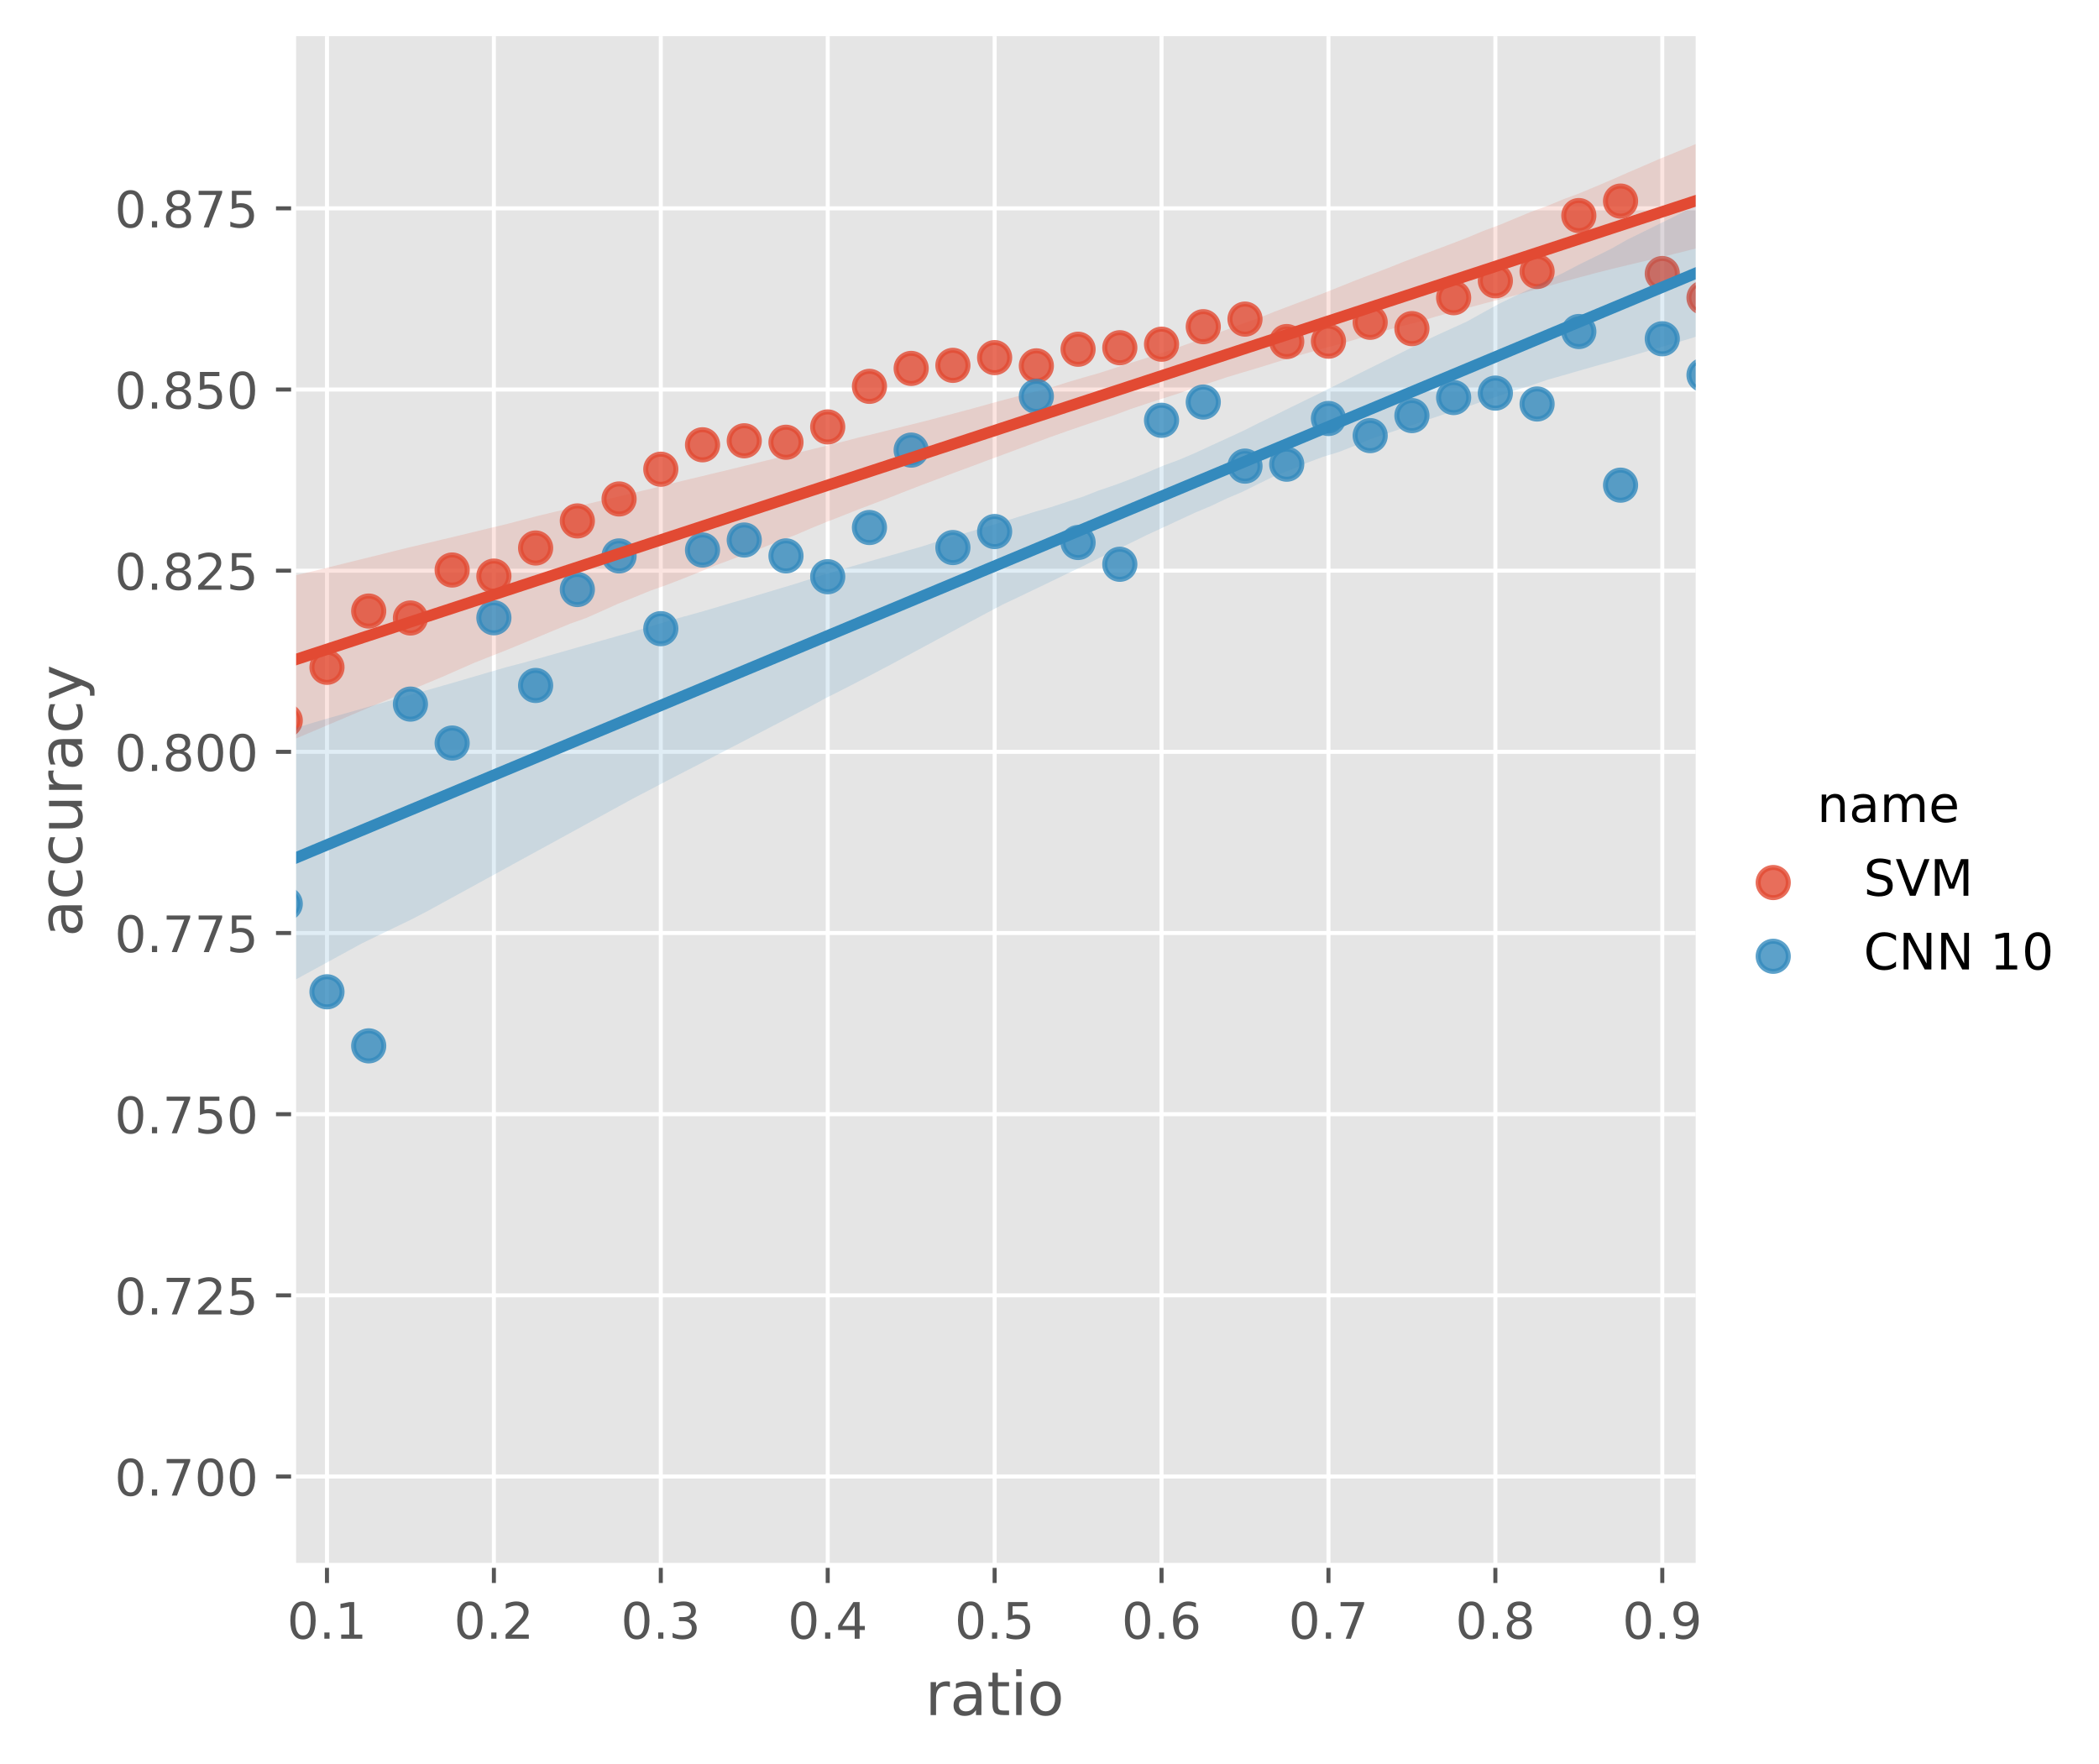 <?xml version="1.0" encoding="utf-8" standalone="no"?>
<!DOCTYPE svg PUBLIC "-//W3C//DTD SVG 1.1//EN"
  "http://www.w3.org/Graphics/SVG/1.1/DTD/svg11.dtd">
<!-- Created with matplotlib (https://matplotlib.org/) -->
<svg height="351.092pt" version="1.1" viewBox="0 0 417.823 351.092" width="417.823pt" xmlns="http://www.w3.org/2000/svg" xmlns:xlink="http://www.w3.org/1999/xlink">
 <defs>
  <style type="text/css">*{stroke-linecap:butt;stroke-linejoin:round;}</style>
 </defs>
 <g id="figure_1">
  <g id="patch_1">
   <path d="M 0 351.092 
L 417.823 351.092 
L 417.823 0 
L 0 0 
z
" style="fill:#ffffff;"/>
  </g>
  <g id="axes_1">
   <g id="patch_2">
    <path d="M 58.442 311.6 
L 337.535 311.6 
L 337.535 7.2 
L 58.442 7.2 
z
" style="fill:#e5e5e5;"/>
   </g>
   <g id="matplotlib.axis_1">
    <g id="xtick_1">
     <g id="line2d_1">
      <path clip-path="url(#p6b1f693cde)" d="M 65.087 311.6 
L 65.087 7.2 
" style="fill:none;stroke:#ffffff;stroke-linecap:square;stroke-width:0.8;"/>
     </g>
     <g id="line2d_2">
      <defs>
       <path d="M 0 0 
L 0 3.5 
" id="ma1821310f0" style="stroke:#555555;stroke-width:0.8;"/>
      </defs>
      <g>
       <use style="fill:#555555;stroke:#555555;stroke-width:0.8;" x="65.087" xlink:href="#ma1821310f0" y="311.6"/>
      </g>
     </g>
     <g id="text_1">
      <!-- 0.1 -->
      <g style="fill:#555555;" transform="translate(57.135 326.198)scale(0.1 -0.1)">
       <defs>
        <path d="M 31.781 66.406 
Q 24.172 66.406 20.328 58.906 
Q 16.5 51.422 16.5 36.375 
Q 16.5 21.391 20.328 13.891 
Q 24.172 6.391 31.781 6.391 
Q 39.453 6.391 43.281 13.891 
Q 47.125 21.391 47.125 36.375 
Q 47.125 51.422 43.281 58.906 
Q 39.453 66.406 31.781 66.406 
z
M 31.781 74.219 
Q 44.047 74.219 50.516 64.516 
Q 56.984 54.828 56.984 36.375 
Q 56.984 17.969 50.516 8.266 
Q 44.047 -1.422 31.781 -1.422 
Q 19.531 -1.422 13.062 8.266 
Q 6.594 17.969 6.594 36.375 
Q 6.594 54.828 13.062 64.516 
Q 19.531 74.219 31.781 74.219 
z
" id="DejaVuSans-48"/>
        <path d="M 10.688 12.406 
L 21 12.406 
L 21 0 
L 10.688 0 
z
" id="DejaVuSans-46"/>
        <path d="M 12.406 8.297 
L 28.516 8.297 
L 28.516 63.922 
L 10.984 60.406 
L 10.984 69.391 
L 28.422 72.906 
L 38.281 72.906 
L 38.281 8.297 
L 54.391 8.297 
L 54.391 0 
L 12.406 0 
z
" id="DejaVuSans-49"/>
       </defs>
       <use xlink:href="#DejaVuSans-48"/>
       <use x="63.623" xlink:href="#DejaVuSans-46"/>
       <use x="95.41" xlink:href="#DejaVuSans-49"/>
      </g>
     </g>
    </g>
    <g id="xtick_2">
     <g id="line2d_3">
      <path clip-path="url(#p6b1f693cde)" d="M 98.312 311.6 
L 98.312 7.2 
" style="fill:none;stroke:#ffffff;stroke-linecap:square;stroke-width:0.8;"/>
     </g>
     <g id="line2d_4">
      <g>
       <use style="fill:#555555;stroke:#555555;stroke-width:0.8;" x="98.312" xlink:href="#ma1821310f0" y="311.6"/>
      </g>
     </g>
     <g id="text_2">
      <!-- 0.2 -->
      <g style="fill:#555555;" transform="translate(90.361 326.198)scale(0.1 -0.1)">
       <defs>
        <path d="M 19.188 8.297 
L 53.609 8.297 
L 53.609 0 
L 7.328 0 
L 7.328 8.297 
Q 12.938 14.109 22.625 23.891 
Q 32.328 33.688 34.812 36.531 
Q 39.547 41.844 41.422 45.531 
Q 43.312 49.219 43.312 52.781 
Q 43.312 58.594 39.234 62.25 
Q 35.156 65.922 28.609 65.922 
Q 23.969 65.922 18.812 64.312 
Q 13.672 62.703 7.812 59.422 
L 7.812 69.391 
Q 13.766 71.781 18.938 73 
Q 24.125 74.219 28.422 74.219 
Q 39.75 74.219 46.484 68.547 
Q 53.219 62.891 53.219 53.422 
Q 53.219 48.922 51.531 44.891 
Q 49.859 40.875 45.406 35.406 
Q 44.188 33.984 37.641 27.219 
Q 31.109 20.453 19.188 8.297 
z
" id="DejaVuSans-50"/>
       </defs>
       <use xlink:href="#DejaVuSans-48"/>
       <use x="63.623" xlink:href="#DejaVuSans-46"/>
       <use x="95.41" xlink:href="#DejaVuSans-50"/>
      </g>
     </g>
    </g>
    <g id="xtick_3">
     <g id="line2d_5">
      <path clip-path="url(#p6b1f693cde)" d="M 131.538 311.6 
L 131.538 7.2 
" style="fill:none;stroke:#ffffff;stroke-linecap:square;stroke-width:0.8;"/>
     </g>
     <g id="line2d_6">
      <g>
       <use style="fill:#555555;stroke:#555555;stroke-width:0.8;" x="131.538" xlink:href="#ma1821310f0" y="311.6"/>
      </g>
     </g>
     <g id="text_3">
      <!-- 0.3 -->
      <g style="fill:#555555;" transform="translate(123.586 326.198)scale(0.1 -0.1)">
       <defs>
        <path d="M 40.578 39.312 
Q 47.656 37.797 51.625 33 
Q 55.609 28.219 55.609 21.188 
Q 55.609 10.406 48.188 4.484 
Q 40.766 -1.422 27.094 -1.422 
Q 22.516 -1.422 17.656 -0.516 
Q 12.797 0.391 7.625 2.203 
L 7.625 11.719 
Q 11.719 9.328 16.594 8.109 
Q 21.484 6.891 26.812 6.891 
Q 36.078 6.891 40.938 10.547 
Q 45.797 14.203 45.797 21.188 
Q 45.797 27.641 41.281 31.266 
Q 36.766 34.906 28.719 34.906 
L 20.219 34.906 
L 20.219 43.016 
L 29.109 43.016 
Q 36.375 43.016 40.234 45.922 
Q 44.094 48.828 44.094 54.297 
Q 44.094 59.906 40.109 62.906 
Q 36.141 65.922 28.719 65.922 
Q 24.656 65.922 20.016 65.031 
Q 15.375 64.156 9.812 62.312 
L 9.812 71.094 
Q 15.438 72.656 20.344 73.438 
Q 25.25 74.219 29.594 74.219 
Q 40.828 74.219 47.359 69.109 
Q 53.906 64.016 53.906 55.328 
Q 53.906 49.266 50.438 45.094 
Q 46.969 40.922 40.578 39.312 
z
" id="DejaVuSans-51"/>
       </defs>
       <use xlink:href="#DejaVuSans-48"/>
       <use x="63.623" xlink:href="#DejaVuSans-46"/>
       <use x="95.41" xlink:href="#DejaVuSans-51"/>
      </g>
     </g>
    </g>
    <g id="xtick_4">
     <g id="line2d_7">
      <path clip-path="url(#p6b1f693cde)" d="M 164.763 311.6 
L 164.763 7.2 
" style="fill:none;stroke:#ffffff;stroke-linecap:square;stroke-width:0.8;"/>
     </g>
     <g id="line2d_8">
      <g>
       <use style="fill:#555555;stroke:#555555;stroke-width:0.8;" x="164.763" xlink:href="#ma1821310f0" y="311.6"/>
      </g>
     </g>
     <g id="text_4">
      <!-- 0.4 -->
      <g style="fill:#555555;" transform="translate(156.812 326.198)scale(0.1 -0.1)">
       <defs>
        <path d="M 37.797 64.312 
L 12.891 25.391 
L 37.797 25.391 
z
M 35.203 72.906 
L 47.609 72.906 
L 47.609 25.391 
L 58.016 25.391 
L 58.016 17.188 
L 47.609 17.188 
L 47.609 0 
L 37.797 0 
L 37.797 17.188 
L 4.891 17.188 
L 4.891 26.703 
z
" id="DejaVuSans-52"/>
       </defs>
       <use xlink:href="#DejaVuSans-48"/>
       <use x="63.623" xlink:href="#DejaVuSans-46"/>
       <use x="95.41" xlink:href="#DejaVuSans-52"/>
      </g>
     </g>
    </g>
    <g id="xtick_5">
     <g id="line2d_9">
      <path clip-path="url(#p6b1f693cde)" d="M 197.989 311.6 
L 197.989 7.2 
" style="fill:none;stroke:#ffffff;stroke-linecap:square;stroke-width:0.8;"/>
     </g>
     <g id="line2d_10">
      <g>
       <use style="fill:#555555;stroke:#555555;stroke-width:0.8;" x="197.989" xlink:href="#ma1821310f0" y="311.6"/>
      </g>
     </g>
     <g id="text_5">
      <!-- 0.5 -->
      <g style="fill:#555555;" transform="translate(190.037 326.198)scale(0.1 -0.1)">
       <defs>
        <path d="M 10.797 72.906 
L 49.516 72.906 
L 49.516 64.594 
L 19.828 64.594 
L 19.828 46.734 
Q 21.969 47.469 24.109 47.828 
Q 26.266 48.188 28.422 48.188 
Q 40.625 48.188 47.75 41.5 
Q 54.891 34.812 54.891 23.391 
Q 54.891 11.625 47.562 5.094 
Q 40.234 -1.422 26.906 -1.422 
Q 22.312 -1.422 17.547 -0.641 
Q 12.797 0.141 7.719 1.703 
L 7.719 11.625 
Q 12.109 9.234 16.797 8.062 
Q 21.484 6.891 26.703 6.891 
Q 35.156 6.891 40.078 11.328 
Q 45.016 15.766 45.016 23.391 
Q 45.016 31 40.078 35.438 
Q 35.156 39.891 26.703 39.891 
Q 22.75 39.891 18.812 39.016 
Q 14.891 38.141 10.797 36.281 
z
" id="DejaVuSans-53"/>
       </defs>
       <use xlink:href="#DejaVuSans-48"/>
       <use x="63.623" xlink:href="#DejaVuSans-46"/>
       <use x="95.41" xlink:href="#DejaVuSans-53"/>
      </g>
     </g>
    </g>
    <g id="xtick_6">
     <g id="line2d_11">
      <path clip-path="url(#p6b1f693cde)" d="M 231.214 311.6 
L 231.214 7.2 
" style="fill:none;stroke:#ffffff;stroke-linecap:square;stroke-width:0.8;"/>
     </g>
     <g id="line2d_12">
      <g>
       <use style="fill:#555555;stroke:#555555;stroke-width:0.8;" x="231.214" xlink:href="#ma1821310f0" y="311.6"/>
      </g>
     </g>
     <g id="text_6">
      <!-- 0.6 -->
      <g style="fill:#555555;" transform="translate(223.263 326.198)scale(0.1 -0.1)">
       <defs>
        <path d="M 33.016 40.375 
Q 26.375 40.375 22.484 35.828 
Q 18.609 31.297 18.609 23.391 
Q 18.609 15.531 22.484 10.953 
Q 26.375 6.391 33.016 6.391 
Q 39.656 6.391 43.531 10.953 
Q 47.406 15.531 47.406 23.391 
Q 47.406 31.297 43.531 35.828 
Q 39.656 40.375 33.016 40.375 
z
M 52.594 71.297 
L 52.594 62.312 
Q 48.875 64.062 45.094 64.984 
Q 41.312 65.922 37.594 65.922 
Q 27.828 65.922 22.672 59.328 
Q 17.531 52.734 16.797 39.406 
Q 19.672 43.656 24.016 45.922 
Q 28.375 48.188 33.594 48.188 
Q 44.578 48.188 50.953 41.516 
Q 57.328 34.859 57.328 23.391 
Q 57.328 12.156 50.688 5.359 
Q 44.047 -1.422 33.016 -1.422 
Q 20.359 -1.422 13.672 8.266 
Q 6.984 17.969 6.984 36.375 
Q 6.984 53.656 15.188 63.938 
Q 23.391 74.219 37.203 74.219 
Q 40.922 74.219 44.703 73.484 
Q 48.484 72.75 52.594 71.297 
z
" id="DejaVuSans-54"/>
       </defs>
       <use xlink:href="#DejaVuSans-48"/>
       <use x="63.623" xlink:href="#DejaVuSans-46"/>
       <use x="95.41" xlink:href="#DejaVuSans-54"/>
      </g>
     </g>
    </g>
    <g id="xtick_7">
     <g id="line2d_13">
      <path clip-path="url(#p6b1f693cde)" d="M 264.44 311.6 
L 264.44 7.2 
" style="fill:none;stroke:#ffffff;stroke-linecap:square;stroke-width:0.8;"/>
     </g>
     <g id="line2d_14">
      <g>
       <use style="fill:#555555;stroke:#555555;stroke-width:0.8;" x="264.44" xlink:href="#ma1821310f0" y="311.6"/>
      </g>
     </g>
     <g id="text_7">
      <!-- 0.7 -->
      <g style="fill:#555555;" transform="translate(256.488 326.198)scale(0.1 -0.1)">
       <defs>
        <path d="M 8.203 72.906 
L 55.078 72.906 
L 55.078 68.703 
L 28.609 0 
L 18.312 0 
L 43.219 64.594 
L 8.203 64.594 
z
" id="DejaVuSans-55"/>
       </defs>
       <use xlink:href="#DejaVuSans-48"/>
       <use x="63.623" xlink:href="#DejaVuSans-46"/>
       <use x="95.41" xlink:href="#DejaVuSans-55"/>
      </g>
     </g>
    </g>
    <g id="xtick_8">
     <g id="line2d_15">
      <path clip-path="url(#p6b1f693cde)" d="M 297.665 311.6 
L 297.665 7.2 
" style="fill:none;stroke:#ffffff;stroke-linecap:square;stroke-width:0.8;"/>
     </g>
     <g id="line2d_16">
      <g>
       <use style="fill:#555555;stroke:#555555;stroke-width:0.8;" x="297.665" xlink:href="#ma1821310f0" y="311.6"/>
      </g>
     </g>
     <g id="text_8">
      <!-- 0.8 -->
      <g style="fill:#555555;" transform="translate(289.713 326.198)scale(0.1 -0.1)">
       <defs>
        <path d="M 31.781 34.625 
Q 24.75 34.625 20.719 30.859 
Q 16.703 27.094 16.703 20.516 
Q 16.703 13.922 20.719 10.156 
Q 24.75 6.391 31.781 6.391 
Q 38.812 6.391 42.859 10.172 
Q 46.922 13.969 46.922 20.516 
Q 46.922 27.094 42.891 30.859 
Q 38.875 34.625 31.781 34.625 
z
M 21.922 38.812 
Q 15.578 40.375 12.031 44.719 
Q 8.5 49.078 8.5 55.328 
Q 8.5 64.062 14.719 69.141 
Q 20.953 74.219 31.781 74.219 
Q 42.672 74.219 48.875 69.141 
Q 55.078 64.062 55.078 55.328 
Q 55.078 49.078 51.531 44.719 
Q 48 40.375 41.703 38.812 
Q 48.828 37.156 52.797 32.312 
Q 56.781 27.484 56.781 20.516 
Q 56.781 9.906 50.312 4.234 
Q 43.844 -1.422 31.781 -1.422 
Q 19.734 -1.422 13.25 4.234 
Q 6.781 9.906 6.781 20.516 
Q 6.781 27.484 10.781 32.312 
Q 14.797 37.156 21.922 38.812 
z
M 18.312 54.391 
Q 18.312 48.734 21.844 45.562 
Q 25.391 42.391 31.781 42.391 
Q 38.141 42.391 41.719 45.562 
Q 45.312 48.734 45.312 54.391 
Q 45.312 60.062 41.719 63.234 
Q 38.141 66.406 31.781 66.406 
Q 25.391 66.406 21.844 63.234 
Q 18.312 60.062 18.312 54.391 
z
" id="DejaVuSans-56"/>
       </defs>
       <use xlink:href="#DejaVuSans-48"/>
       <use x="63.623" xlink:href="#DejaVuSans-46"/>
       <use x="95.41" xlink:href="#DejaVuSans-56"/>
      </g>
     </g>
    </g>
    <g id="xtick_9">
     <g id="line2d_17">
      <path clip-path="url(#p6b1f693cde)" d="M 330.89 311.6 
L 330.89 7.2 
" style="fill:none;stroke:#ffffff;stroke-linecap:square;stroke-width:0.8;"/>
     </g>
     <g id="line2d_18">
      <g>
       <use style="fill:#555555;stroke:#555555;stroke-width:0.8;" x="330.89" xlink:href="#ma1821310f0" y="311.6"/>
      </g>
     </g>
     <g id="text_9">
      <!-- 0.9 -->
      <g style="fill:#555555;" transform="translate(322.939 326.198)scale(0.1 -0.1)">
       <defs>
        <path d="M 10.984 1.516 
L 10.984 10.5 
Q 14.703 8.734 18.5 7.812 
Q 22.312 6.891 25.984 6.891 
Q 35.75 6.891 40.891 13.453 
Q 46.047 20.016 46.781 33.406 
Q 43.953 29.203 39.594 26.953 
Q 35.25 24.703 29.984 24.703 
Q 19.047 24.703 12.672 31.312 
Q 6.297 37.938 6.297 49.422 
Q 6.297 60.641 12.938 67.422 
Q 19.578 74.219 30.609 74.219 
Q 43.266 74.219 49.922 64.516 
Q 56.594 54.828 56.594 36.375 
Q 56.594 19.141 48.406 8.859 
Q 40.234 -1.422 26.422 -1.422 
Q 22.703 -1.422 18.891 -0.688 
Q 15.094 0.047 10.984 1.516 
z
M 30.609 32.422 
Q 37.25 32.422 41.125 36.953 
Q 45.016 41.5 45.016 49.422 
Q 45.016 57.281 41.125 61.844 
Q 37.25 66.406 30.609 66.406 
Q 23.969 66.406 20.094 61.844 
Q 16.219 57.281 16.219 49.422 
Q 16.219 41.5 20.094 36.953 
Q 23.969 32.422 30.609 32.422 
z
" id="DejaVuSans-57"/>
       </defs>
       <use xlink:href="#DejaVuSans-48"/>
       <use x="63.623" xlink:href="#DejaVuSans-46"/>
       <use x="95.41" xlink:href="#DejaVuSans-57"/>
      </g>
     </g>
    </g>
    <g id="text_10">
     <!-- ratio -->
     <g style="fill:#555555;" transform="translate(184.155 341.396)scale(0.12 -0.12)">
      <defs>
       <path d="M 41.109 46.297 
Q 39.594 47.172 37.812 47.578 
Q 36.031 48 33.891 48 
Q 26.266 48 22.188 43.047 
Q 18.109 38.094 18.109 28.812 
L 18.109 0 
L 9.078 0 
L 9.078 54.688 
L 18.109 54.688 
L 18.109 46.188 
Q 20.953 51.172 25.484 53.578 
Q 30.031 56 36.531 56 
Q 37.453 56 38.578 55.875 
Q 39.703 55.766 41.062 55.516 
z
" id="DejaVuSans-114"/>
       <path d="M 34.281 27.484 
Q 23.391 27.484 19.188 25 
Q 14.984 22.516 14.984 16.5 
Q 14.984 11.719 18.141 8.906 
Q 21.297 6.109 26.703 6.109 
Q 34.188 6.109 38.703 11.406 
Q 43.219 16.703 43.219 25.484 
L 43.219 27.484 
z
M 52.203 31.203 
L 52.203 0 
L 43.219 0 
L 43.219 8.297 
Q 40.141 3.328 35.547 0.953 
Q 30.953 -1.422 24.312 -1.422 
Q 15.922 -1.422 10.953 3.297 
Q 6 8.016 6 15.922 
Q 6 25.141 12.172 29.828 
Q 18.359 34.516 30.609 34.516 
L 43.219 34.516 
L 43.219 35.406 
Q 43.219 41.609 39.141 45 
Q 35.062 48.391 27.688 48.391 
Q 23 48.391 18.547 47.266 
Q 14.109 46.141 10.016 43.891 
L 10.016 52.203 
Q 14.938 54.109 19.578 55.047 
Q 24.219 56 28.609 56 
Q 40.484 56 46.344 49.844 
Q 52.203 43.703 52.203 31.203 
z
" id="DejaVuSans-97"/>
       <path d="M 18.312 70.219 
L 18.312 54.688 
L 36.812 54.688 
L 36.812 47.703 
L 18.312 47.703 
L 18.312 18.016 
Q 18.312 11.328 20.141 9.422 
Q 21.969 7.516 27.594 7.516 
L 36.812 7.516 
L 36.812 0 
L 27.594 0 
Q 17.188 0 13.234 3.875 
Q 9.281 7.766 9.281 18.016 
L 9.281 47.703 
L 2.688 47.703 
L 2.688 54.688 
L 9.281 54.688 
L 9.281 70.219 
z
" id="DejaVuSans-116"/>
       <path d="M 9.422 54.688 
L 18.406 54.688 
L 18.406 0 
L 9.422 0 
z
M 9.422 75.984 
L 18.406 75.984 
L 18.406 64.594 
L 9.422 64.594 
z
" id="DejaVuSans-105"/>
       <path d="M 30.609 48.391 
Q 23.391 48.391 19.188 42.75 
Q 14.984 37.109 14.984 27.297 
Q 14.984 17.484 19.156 11.844 
Q 23.344 6.203 30.609 6.203 
Q 37.797 6.203 41.984 11.859 
Q 46.188 17.531 46.188 27.297 
Q 46.188 37.016 41.984 42.703 
Q 37.797 48.391 30.609 48.391 
z
M 30.609 56 
Q 42.328 56 49.016 48.375 
Q 55.719 40.766 55.719 27.297 
Q 55.719 13.875 49.016 6.219 
Q 42.328 -1.422 30.609 -1.422 
Q 18.844 -1.422 12.172 6.219 
Q 5.516 13.875 5.516 27.297 
Q 5.516 40.766 12.172 48.375 
Q 18.844 56 30.609 56 
z
" id="DejaVuSans-111"/>
      </defs>
      <use xlink:href="#DejaVuSans-114"/>
      <use x="41.113" xlink:href="#DejaVuSans-97"/>
      <use x="102.393" xlink:href="#DejaVuSans-116"/>
      <use x="141.602" xlink:href="#DejaVuSans-105"/>
      <use x="169.385" xlink:href="#DejaVuSans-111"/>
     </g>
    </g>
   </g>
   <g id="matplotlib.axis_2">
    <g id="ytick_1">
     <g id="line2d_19">
      <path clip-path="url(#p6b1f693cde)" d="M 58.442 293.917 
L 337.535 293.917 
" style="fill:none;stroke:#ffffff;stroke-linecap:square;stroke-width:0.8;"/>
     </g>
     <g id="line2d_20">
      <defs>
       <path d="M 0 0 
L -3.5 0 
" id="mece3cc9b7c" style="stroke:#555555;stroke-width:0.8;"/>
      </defs>
      <g>
       <use style="fill:#555555;stroke:#555555;stroke-width:0.8;" x="58.442" xlink:href="#mece3cc9b7c" y="293.917"/>
      </g>
     </g>
     <g id="text_11">
      <!-- 0.700 -->
      <g style="fill:#555555;" transform="translate(22.814 297.716)scale(0.1 -0.1)">
       <use xlink:href="#DejaVuSans-48"/>
       <use x="63.623" xlink:href="#DejaVuSans-46"/>
       <use x="95.41" xlink:href="#DejaVuSans-55"/>
       <use x="159.033" xlink:href="#DejaVuSans-48"/>
       <use x="222.656" xlink:href="#DejaVuSans-48"/>
      </g>
     </g>
    </g>
    <g id="ytick_2">
     <g id="line2d_21">
      <path clip-path="url(#p6b1f693cde)" d="M 58.442 257.853 
L 337.535 257.853 
" style="fill:none;stroke:#ffffff;stroke-linecap:square;stroke-width:0.8;"/>
     </g>
     <g id="line2d_22">
      <g>
       <use style="fill:#555555;stroke:#555555;stroke-width:0.8;" x="58.442" xlink:href="#mece3cc9b7c" y="257.853"/>
      </g>
     </g>
     <g id="text_12">
      <!-- 0.725 -->
      <g style="fill:#555555;" transform="translate(22.814 261.652)scale(0.1 -0.1)">
       <use xlink:href="#DejaVuSans-48"/>
       <use x="63.623" xlink:href="#DejaVuSans-46"/>
       <use x="95.41" xlink:href="#DejaVuSans-55"/>
       <use x="159.033" xlink:href="#DejaVuSans-50"/>
       <use x="222.656" xlink:href="#DejaVuSans-53"/>
      </g>
     </g>
    </g>
    <g id="ytick_3">
     <g id="line2d_23">
      <path clip-path="url(#p6b1f693cde)" d="M 58.442 221.789 
L 337.535 221.789 
" style="fill:none;stroke:#ffffff;stroke-linecap:square;stroke-width:0.8;"/>
     </g>
     <g id="line2d_24">
      <g>
       <use style="fill:#555555;stroke:#555555;stroke-width:0.8;" x="58.442" xlink:href="#mece3cc9b7c" y="221.789"/>
      </g>
     </g>
     <g id="text_13">
      <!-- 0.750 -->
      <g style="fill:#555555;" transform="translate(22.814 225.588)scale(0.1 -0.1)">
       <use xlink:href="#DejaVuSans-48"/>
       <use x="63.623" xlink:href="#DejaVuSans-46"/>
       <use x="95.41" xlink:href="#DejaVuSans-55"/>
       <use x="159.033" xlink:href="#DejaVuSans-53"/>
       <use x="222.656" xlink:href="#DejaVuSans-48"/>
      </g>
     </g>
    </g>
    <g id="ytick_4">
     <g id="line2d_25">
      <path clip-path="url(#p6b1f693cde)" d="M 58.442 185.725 
L 337.535 185.725 
" style="fill:none;stroke:#ffffff;stroke-linecap:square;stroke-width:0.8;"/>
     </g>
     <g id="line2d_26">
      <g>
       <use style="fill:#555555;stroke:#555555;stroke-width:0.8;" x="58.442" xlink:href="#mece3cc9b7c" y="185.725"/>
      </g>
     </g>
     <g id="text_14">
      <!-- 0.775 -->
      <g style="fill:#555555;" transform="translate(22.814 189.524)scale(0.1 -0.1)">
       <use xlink:href="#DejaVuSans-48"/>
       <use x="63.623" xlink:href="#DejaVuSans-46"/>
       <use x="95.41" xlink:href="#DejaVuSans-55"/>
       <use x="159.033" xlink:href="#DejaVuSans-55"/>
       <use x="222.656" xlink:href="#DejaVuSans-53"/>
      </g>
     </g>
    </g>
    <g id="ytick_5">
     <g id="line2d_27">
      <path clip-path="url(#p6b1f693cde)" d="M 58.442 149.661 
L 337.535 149.661 
" style="fill:none;stroke:#ffffff;stroke-linecap:square;stroke-width:0.8;"/>
     </g>
     <g id="line2d_28">
      <g>
       <use style="fill:#555555;stroke:#555555;stroke-width:0.8;" x="58.442" xlink:href="#mece3cc9b7c" y="149.661"/>
      </g>
     </g>
     <g id="text_15">
      <!-- 0.800 -->
      <g style="fill:#555555;" transform="translate(22.814 153.46)scale(0.1 -0.1)">
       <use xlink:href="#DejaVuSans-48"/>
       <use x="63.623" xlink:href="#DejaVuSans-46"/>
       <use x="95.41" xlink:href="#DejaVuSans-56"/>
       <use x="159.033" xlink:href="#DejaVuSans-48"/>
       <use x="222.656" xlink:href="#DejaVuSans-48"/>
      </g>
     </g>
    </g>
    <g id="ytick_6">
     <g id="line2d_29">
      <path clip-path="url(#p6b1f693cde)" d="M 58.442 113.597 
L 337.535 113.597 
" style="fill:none;stroke:#ffffff;stroke-linecap:square;stroke-width:0.8;"/>
     </g>
     <g id="line2d_30">
      <g>
       <use style="fill:#555555;stroke:#555555;stroke-width:0.8;" x="58.442" xlink:href="#mece3cc9b7c" y="113.597"/>
      </g>
     </g>
     <g id="text_16">
      <!-- 0.825 -->
      <g style="fill:#555555;" transform="translate(22.814 117.396)scale(0.1 -0.1)">
       <use xlink:href="#DejaVuSans-48"/>
       <use x="63.623" xlink:href="#DejaVuSans-46"/>
       <use x="95.41" xlink:href="#DejaVuSans-56"/>
       <use x="159.033" xlink:href="#DejaVuSans-50"/>
       <use x="222.656" xlink:href="#DejaVuSans-53"/>
      </g>
     </g>
    </g>
    <g id="ytick_7">
     <g id="line2d_31">
      <path clip-path="url(#p6b1f693cde)" d="M 58.442 77.533 
L 337.535 77.533 
" style="fill:none;stroke:#ffffff;stroke-linecap:square;stroke-width:0.8;"/>
     </g>
     <g id="line2d_32">
      <g>
       <use style="fill:#555555;stroke:#555555;stroke-width:0.8;" x="58.442" xlink:href="#mece3cc9b7c" y="77.533"/>
      </g>
     </g>
     <g id="text_17">
      <!-- 0.850 -->
      <g style="fill:#555555;" transform="translate(22.814 81.332)scale(0.1 -0.1)">
       <use xlink:href="#DejaVuSans-48"/>
       <use x="63.623" xlink:href="#DejaVuSans-46"/>
       <use x="95.41" xlink:href="#DejaVuSans-56"/>
       <use x="159.033" xlink:href="#DejaVuSans-53"/>
       <use x="222.656" xlink:href="#DejaVuSans-48"/>
      </g>
     </g>
    </g>
    <g id="ytick_8">
     <g id="line2d_33">
      <path clip-path="url(#p6b1f693cde)" d="M 58.442 41.469 
L 337.535 41.469 
" style="fill:none;stroke:#ffffff;stroke-linecap:square;stroke-width:0.8;"/>
     </g>
     <g id="line2d_34">
      <g>
       <use style="fill:#555555;stroke:#555555;stroke-width:0.8;" x="58.442" xlink:href="#mece3cc9b7c" y="41.469"/>
      </g>
     </g>
     <g id="text_18">
      <!-- 0.875 -->
      <g style="fill:#555555;" transform="translate(22.814 45.268)scale(0.1 -0.1)">
       <use xlink:href="#DejaVuSans-48"/>
       <use x="63.623" xlink:href="#DejaVuSans-46"/>
       <use x="95.41" xlink:href="#DejaVuSans-56"/>
       <use x="159.033" xlink:href="#DejaVuSans-55"/>
       <use x="222.656" xlink:href="#DejaVuSans-53"/>
      </g>
     </g>
    </g>
    <g id="text_19">
     <!-- accuracy -->
     <g style="fill:#555555;" transform="translate(16.318 186.471)rotate(-90)scale(0.12 -0.12)">
      <defs>
       <path d="M 48.781 52.594 
L 48.781 44.188 
Q 44.969 46.297 41.141 47.344 
Q 37.312 48.391 33.406 48.391 
Q 24.656 48.391 19.812 42.844 
Q 14.984 37.312 14.984 27.297 
Q 14.984 17.281 19.812 11.734 
Q 24.656 6.203 33.406 6.203 
Q 37.312 6.203 41.141 7.25 
Q 44.969 8.297 48.781 10.406 
L 48.781 2.094 
Q 45.016 0.344 40.984 -0.531 
Q 36.969 -1.422 32.422 -1.422 
Q 20.062 -1.422 12.781 6.344 
Q 5.516 14.109 5.516 27.297 
Q 5.516 40.672 12.859 48.328 
Q 20.219 56 33.016 56 
Q 37.156 56 41.109 55.141 
Q 45.062 54.297 48.781 52.594 
z
" id="DejaVuSans-99"/>
       <path d="M 8.5 21.578 
L 8.5 54.688 
L 17.484 54.688 
L 17.484 21.922 
Q 17.484 14.156 20.5 10.266 
Q 23.531 6.391 29.594 6.391 
Q 36.859 6.391 41.078 11.031 
Q 45.312 15.672 45.312 23.688 
L 45.312 54.688 
L 54.297 54.688 
L 54.297 0 
L 45.312 0 
L 45.312 8.406 
Q 42.047 3.422 37.719 1 
Q 33.406 -1.422 27.688 -1.422 
Q 18.266 -1.422 13.375 4.438 
Q 8.5 10.297 8.5 21.578 
z
M 31.109 56 
z
" id="DejaVuSans-117"/>
       <path d="M 32.172 -5.078 
Q 28.375 -14.844 24.75 -17.812 
Q 21.141 -20.797 15.094 -20.797 
L 7.906 -20.797 
L 7.906 -13.281 
L 13.188 -13.281 
Q 16.891 -13.281 18.938 -11.516 
Q 21 -9.766 23.484 -3.219 
L 25.094 0.875 
L 2.984 54.688 
L 12.5 54.688 
L 29.594 11.922 
L 46.688 54.688 
L 56.203 54.688 
z
" id="DejaVuSans-121"/>
      </defs>
      <use xlink:href="#DejaVuSans-97"/>
      <use x="61.279" xlink:href="#DejaVuSans-99"/>
      <use x="116.26" xlink:href="#DejaVuSans-99"/>
      <use x="171.24" xlink:href="#DejaVuSans-117"/>
      <use x="234.619" xlink:href="#DejaVuSans-114"/>
      <use x="275.732" xlink:href="#DejaVuSans-97"/>
      <use x="337.012" xlink:href="#DejaVuSans-99"/>
      <use x="391.992" xlink:href="#DejaVuSans-121"/>
     </g>
    </g>
   </g>
   <g id="PathCollection_1">
    <defs>
     <path d="M 0 3 
C 0.796 3 1.559 2.684 2.121 2.121 
C 2.684 1.559 3 0.796 3 0 
C 3 -0.796 2.684 -1.559 2.121 -2.121 
C 1.559 -2.684 0.796 -3 0 -3 
C -0.796 -3 -1.559 -2.684 -2.121 -2.121 
C -2.684 -1.559 -3 -0.796 -3 0 
C -3 0.796 -2.684 1.559 -2.121 2.121 
C -1.559 2.684 -0.796 3 0 3 
z
" id="m70c82c1d05" style="stroke:#e24a33;stroke-opacity:0.8;"/>
    </defs>
    <g clip-path="url(#p6b1f693cde)">
     <use style="fill:#e24a33;fill-opacity:0.8;stroke:#e24a33;stroke-opacity:0.8;" x="40.168" xlink:href="#m70c82c1d05" y="209.583"/>
     <use style="fill:#e24a33;fill-opacity:0.8;stroke:#e24a33;stroke-opacity:0.8;" x="48.474" xlink:href="#m70c82c1d05" y="177.146"/>
     <use style="fill:#e24a33;fill-opacity:0.8;stroke:#e24a33;stroke-opacity:0.8;" x="56.781" xlink:href="#m70c82c1d05" y="143.423"/>
     <use style="fill:#e24a33;fill-opacity:0.8;stroke:#e24a33;stroke-opacity:0.8;" x="65.087" xlink:href="#m70c82c1d05" y="132.831"/>
     <use style="fill:#e24a33;fill-opacity:0.8;stroke:#e24a33;stroke-opacity:0.8;" x="73.393" xlink:href="#m70c82c1d05" y="121.634"/>
     <use style="fill:#e24a33;fill-opacity:0.8;stroke:#e24a33;stroke-opacity:0.8;" x="81.7" xlink:href="#m70c82c1d05" y="123.016"/>
     <use style="fill:#e24a33;fill-opacity:0.8;stroke:#e24a33;stroke-opacity:0.8;" x="90.006" xlink:href="#m70c82c1d05" y="113.466"/>
     <use style="fill:#e24a33;fill-opacity:0.8;stroke:#e24a33;stroke-opacity:0.8;" x="98.312" xlink:href="#m70c82c1d05" y="114.679"/>
     <use style="fill:#e24a33;fill-opacity:0.8;stroke:#e24a33;stroke-opacity:0.8;" x="106.619" xlink:href="#m70c82c1d05" y="109.083"/>
     <use style="fill:#e24a33;fill-opacity:0.8;stroke:#e24a33;stroke-opacity:0.8;" x="114.925" xlink:href="#m70c82c1d05" y="103.692"/>
     <use style="fill:#e24a33;fill-opacity:0.8;stroke:#e24a33;stroke-opacity:0.8;" x="123.231" xlink:href="#m70c82c1d05" y="99.321"/>
     <use style="fill:#e24a33;fill-opacity:0.8;stroke:#e24a33;stroke-opacity:0.8;" x="131.538" xlink:href="#m70c82c1d05" y="93.401"/>
     <use style="fill:#e24a33;fill-opacity:0.8;stroke:#e24a33;stroke-opacity:0.8;" x="139.844" xlink:href="#m70c82c1d05" y="88.539"/>
     <use style="fill:#e24a33;fill-opacity:0.8;stroke:#e24a33;stroke-opacity:0.8;" x="148.151" xlink:href="#m70c82c1d05" y="87.742"/>
     <use style="fill:#e24a33;fill-opacity:0.8;stroke:#e24a33;stroke-opacity:0.8;" x="156.457" xlink:href="#m70c82c1d05" y="88.035"/>
     <use style="fill:#e24a33;fill-opacity:0.8;stroke:#e24a33;stroke-opacity:0.8;" x="164.763" xlink:href="#m70c82c1d05" y="84.986"/>
     <use style="fill:#e24a33;fill-opacity:0.8;stroke:#e24a33;stroke-opacity:0.8;" x="173.07" xlink:href="#m70c82c1d05" y="76.906"/>
     <use style="fill:#e24a33;fill-opacity:0.8;stroke:#e24a33;stroke-opacity:0.8;" x="181.376" xlink:href="#m70c82c1d05" y="73.337"/>
     <use style="fill:#e24a33;fill-opacity:0.8;stroke:#e24a33;stroke-opacity:0.8;" x="189.682" xlink:href="#m70c82c1d05" y="72.725"/>
     <use style="fill:#e24a33;fill-opacity:0.8;stroke:#e24a33;stroke-opacity:0.8;" x="197.989" xlink:href="#m70c82c1d05" y="71.186"/>
     <use style="fill:#e24a33;fill-opacity:0.8;stroke:#e24a33;stroke-opacity:0.8;" x="206.295" xlink:href="#m70c82c1d05" y="72.826"/>
     <use style="fill:#e24a33;fill-opacity:0.8;stroke:#e24a33;stroke-opacity:0.8;" x="214.601" xlink:href="#m70c82c1d05" y="69.519"/>
     <use style="fill:#e24a33;fill-opacity:0.8;stroke:#e24a33;stroke-opacity:0.8;" x="222.908" xlink:href="#m70c82c1d05" y="69.217"/>
     <use style="fill:#e24a33;fill-opacity:0.8;stroke:#e24a33;stroke-opacity:0.8;" x="231.214" xlink:href="#m70c82c1d05" y="68.517"/>
     <use style="fill:#e24a33;fill-opacity:0.8;stroke:#e24a33;stroke-opacity:0.8;" x="239.52" xlink:href="#m70c82c1d05" y="65.031"/>
     <use style="fill:#e24a33;fill-opacity:0.8;stroke:#e24a33;stroke-opacity:0.8;" x="247.827" xlink:href="#m70c82c1d05" y="63.52"/>
     <use style="fill:#e24a33;fill-opacity:0.8;stroke:#e24a33;stroke-opacity:0.8;" x="256.133" xlink:href="#m70c82c1d05" y="67.99"/>
     <use style="fill:#e24a33;fill-opacity:0.8;stroke:#e24a33;stroke-opacity:0.8;" x="264.44" xlink:href="#m70c82c1d05" y="67.916"/>
     <use style="fill:#e24a33;fill-opacity:0.8;stroke:#e24a33;stroke-opacity:0.8;" x="272.746" xlink:href="#m70c82c1d05" y="64.157"/>
     <use style="fill:#e24a33;fill-opacity:0.8;stroke:#e24a33;stroke-opacity:0.8;" x="281.052" xlink:href="#m70c82c1d05" y="65.416"/>
     <use style="fill:#e24a33;fill-opacity:0.8;stroke:#e24a33;stroke-opacity:0.8;" x="289.359" xlink:href="#m70c82c1d05" y="59.261"/>
     <use style="fill:#e24a33;fill-opacity:0.8;stroke:#e24a33;stroke-opacity:0.8;" x="297.665" xlink:href="#m70c82c1d05" y="55.895"/>
     <use style="fill:#e24a33;fill-opacity:0.8;stroke:#e24a33;stroke-opacity:0.8;" x="305.971" xlink:href="#m70c82c1d05" y="54.04"/>
     <use style="fill:#e24a33;fill-opacity:0.8;stroke:#e24a33;stroke-opacity:0.8;" x="314.278" xlink:href="#m70c82c1d05" y="42.912"/>
     <use style="fill:#e24a33;fill-opacity:0.8;stroke:#e24a33;stroke-opacity:0.8;" x="322.584" xlink:href="#m70c82c1d05" y="40.027"/>
     <use style="fill:#e24a33;fill-opacity:0.8;stroke:#e24a33;stroke-opacity:0.8;" x="330.89" xlink:href="#m70c82c1d05" y="54.452"/>
     <use style="fill:#e24a33;fill-opacity:0.8;stroke:#e24a33;stroke-opacity:0.8;" x="339.197" xlink:href="#m70c82c1d05" y="59.261"/>
     <use style="fill:#e24a33;fill-opacity:0.8;stroke:#e24a33;stroke-opacity:0.8;" x="347.503" xlink:href="#m70c82c1d05" y="48.682"/>
     <use style="fill:#e24a33;fill-opacity:0.8;stroke:#e24a33;stroke-opacity:0.8;" x="355.809" xlink:href="#m70c82c1d05" y="68.878"/>
    </g>
   </g>
   <g id="PolyCollection_1">
    <path clip-path="url(#p6b1f693cde)" d="M 40.168 118.76 
L 40.168 154.648 
L 43.356 153.338 
L 46.544 152.053 
L 49.733 150.767 
L 52.921 149.481 
L 56.109 148.194 
L 59.298 146.846 
L 62.486 145.494 
L 65.674 144.141 
L 68.863 142.789 
L 72.051 141.437 
L 75.239 140.084 
L 78.427 138.743 
L 81.616 137.417 
L 84.804 136.087 
L 87.992 134.756 
L 91.181 133.355 
L 94.369 131.954 
L 97.557 130.688 
L 100.746 129.435 
L 103.934 128.121 
L 107.122 126.797 
L 110.31 125.472 
L 113.499 124.148 
L 116.687 123.018 
L 119.875 121.598 
L 123.064 120.165 
L 126.252 118.902 
L 129.44 117.593 
L 132.629 116.46 
L 135.817 115.236 
L 139.005 113.959 
L 142.193 112.628 
L 145.382 111.445 
L 148.57 110.264 
L 151.758 109.047 
L 154.947 107.745 
L 158.135 106.582 
L 161.323 105.209 
L 164.512 103.908 
L 167.7 102.665 
L 170.888 101.398 
L 174.076 100.191 
L 177.265 98.976 
L 180.453 97.717 
L 183.641 96.487 
L 186.83 95.292 
L 190.018 94.078 
L 193.206 92.901 
L 196.395 91.71 
L 199.583 90.528 
L 202.771 89.344 
L 205.959 88.16 
L 209.148 86.984 
L 212.336 85.846 
L 215.524 84.747 
L 218.713 83.671 
L 221.901 82.601 
L 225.089 81.412 
L 228.277 80.351 
L 231.466 79.32 
L 234.654 78.302 
L 237.842 77.182 
L 241.031 76.143 
L 244.219 75.091 
L 247.407 74.127 
L 250.596 73.178 
L 253.784 72.187 
L 256.972 71.183 
L 260.16 70.296 
L 263.349 69.381 
L 266.537 68.539 
L 269.725 67.599 
L 272.914 66.621 
L 276.102 65.71 
L 279.29 64.855 
L 282.479 64.054 
L 285.667 63.06 
L 288.855 62.166 
L 292.043 61.33 
L 295.232 60.466 
L 298.42 59.623 
L 301.608 58.799 
L 304.797 57.869 
L 307.985 57.01 
L 311.173 56.098 
L 314.362 55.224 
L 317.55 54.371 
L 320.738 53.569 
L 323.926 52.792 
L 327.115 52.038 
L 330.303 51.286 
L 333.491 50.483 
L 336.68 49.691 
L 339.868 48.929 
L 343.056 48.152 
L 346.245 47.374 
L 349.433 46.597 
L 352.621 45.819 
L 355.809 45.042 
L 355.809 21.036 
L 355.809 21.036 
L 352.621 22.289 
L 349.433 23.626 
L 346.245 24.979 
L 343.056 26.333 
L 339.868 27.686 
L 336.68 29.039 
L 333.491 30.347 
L 330.303 31.648 
L 327.115 33.032 
L 323.926 34.4 
L 320.738 35.808 
L 317.55 37.162 
L 314.362 38.489 
L 311.173 39.675 
L 307.985 40.992 
L 304.797 42.151 
L 301.608 43.473 
L 298.42 44.801 
L 295.232 45.982 
L 292.043 47.316 
L 288.855 48.547 
L 285.667 49.744 
L 282.479 50.941 
L 279.29 52.151 
L 276.102 53.424 
L 272.914 54.636 
L 269.725 55.852 
L 266.537 57.129 
L 263.349 58.409 
L 260.16 59.604 
L 256.972 60.804 
L 253.784 62.01 
L 250.596 63.29 
L 247.407 64.387 
L 244.219 65.618 
L 241.031 66.763 
L 237.842 67.944 
L 234.654 69.093 
L 231.466 70.201 
L 228.277 71.23 
L 225.089 72.228 
L 221.901 73.256 
L 218.713 74.287 
L 215.524 75.19 
L 212.336 76.135 
L 209.148 77.163 
L 205.959 77.977 
L 202.771 78.824 
L 199.583 79.663 
L 196.395 80.54 
L 193.206 81.423 
L 190.018 82.271 
L 186.83 83.119 
L 183.641 83.953 
L 180.453 84.733 
L 177.265 85.544 
L 174.076 86.338 
L 170.888 87.1 
L 167.7 87.938 
L 164.512 88.722 
L 161.323 89.506 
L 158.135 90.29 
L 154.947 91.075 
L 151.758 91.86 
L 148.57 92.644 
L 145.382 93.429 
L 142.193 94.195 
L 139.005 94.958 
L 135.817 95.721 
L 132.629 96.501 
L 129.44 97.313 
L 126.252 98.068 
L 123.064 98.843 
L 119.875 99.61 
L 116.687 100.377 
L 113.499 101.157 
L 110.31 101.909 
L 107.122 102.675 
L 103.934 103.508 
L 100.746 104.348 
L 97.557 105.106 
L 94.369 105.878 
L 91.181 106.652 
L 87.992 107.409 
L 84.804 108.165 
L 81.616 108.923 
L 78.427 109.703 
L 75.239 110.494 
L 72.051 111.285 
L 68.863 112.076 
L 65.674 112.867 
L 62.486 113.659 
L 59.298 114.396 
L 56.109 115.122 
L 52.921 115.849 
L 49.733 116.562 
L 46.544 117.264 
L 43.356 118.002 
L 40.168 118.76 
z
" style="fill:#e24a33;fill-opacity:0.15;"/>
   </g>
   <g id="PathCollection_2">
    <defs>
     <path d="M 0 3 
C 0.796 3 1.559 2.684 2.121 2.121 
C 2.684 1.559 3 0.796 3 0 
C 3 -0.796 2.684 -1.559 2.121 -2.121 
C 1.559 -2.684 0.796 -3 0 -3 
C -0.796 -3 -1.559 -2.684 -2.121 -2.121 
C -2.684 -1.559 -3 -0.796 -3 0 
C -3 0.796 -2.684 1.559 -2.121 2.121 
C -1.559 2.684 -0.796 3 0 3 
z
" id="m72a89ba39a" style="stroke:#348abd;stroke-opacity:0.8;"/>
    </defs>
    <g clip-path="url(#p6b1f693cde)">
     <use style="fill:#348abd;fill-opacity:0.8;stroke:#348abd;stroke-opacity:0.8;" x="40.168" xlink:href="#m72a89ba39a" y="297.764"/>
     <use style="fill:#348abd;fill-opacity:0.8;stroke:#348abd;stroke-opacity:0.8;" x="48.474" xlink:href="#m72a89ba39a" y="200.53"/>
     <use style="fill:#348abd;fill-opacity:0.8;stroke:#348abd;stroke-opacity:0.8;" x="56.781" xlink:href="#m72a89ba39a" y="179.916"/>
     <use style="fill:#348abd;fill-opacity:0.8;stroke:#348abd;stroke-opacity:0.8;" x="65.087" xlink:href="#m72a89ba39a" y="197.426"/>
     <use style="fill:#348abd;fill-opacity:0.8;stroke:#348abd;stroke-opacity:0.8;" x="73.393" xlink:href="#m72a89ba39a" y="208.188"/>
     <use style="fill:#348abd;fill-opacity:0.8;stroke:#348abd;stroke-opacity:0.8;" x="81.7" xlink:href="#m72a89ba39a" y="140.157"/>
     <use style="fill:#348abd;fill-opacity:0.8;stroke:#348abd;stroke-opacity:0.8;" x="90.006" xlink:href="#m72a89ba39a" y="147.912"/>
     <use style="fill:#348abd;fill-opacity:0.8;stroke:#348abd;stroke-opacity:0.8;" x="98.312" xlink:href="#m72a89ba39a" y="122.974"/>
     <use style="fill:#348abd;fill-opacity:0.8;stroke:#348abd;stroke-opacity:0.8;" x="106.619" xlink:href="#m72a89ba39a" y="136.445"/>
     <use style="fill:#348abd;fill-opacity:0.8;stroke:#348abd;stroke-opacity:0.8;" x="114.925" xlink:href="#m72a89ba39a" y="117.348"/>
     <use style="fill:#348abd;fill-opacity:0.8;stroke:#348abd;stroke-opacity:0.8;" x="123.231" xlink:href="#m72a89ba39a" y="110.662"/>
     <use style="fill:#348abd;fill-opacity:0.8;stroke:#348abd;stroke-opacity:0.8;" x="131.538" xlink:href="#m72a89ba39a" y="125.138"/>
     <use style="fill:#348abd;fill-opacity:0.8;stroke:#348abd;stroke-opacity:0.8;" x="139.844" xlink:href="#m72a89ba39a" y="109.483"/>
     <use style="fill:#348abd;fill-opacity:0.8;stroke:#348abd;stroke-opacity:0.8;" x="148.151" xlink:href="#m72a89ba39a" y="107.494"/>
     <use style="fill:#348abd;fill-opacity:0.8;stroke:#348abd;stroke-opacity:0.8;" x="156.457" xlink:href="#m72a89ba39a" y="110.654"/>
     <use style="fill:#348abd;fill-opacity:0.8;stroke:#348abd;stroke-opacity:0.8;" x="164.763" xlink:href="#m72a89ba39a" y="114.799"/>
     <use style="fill:#348abd;fill-opacity:0.8;stroke:#348abd;stroke-opacity:0.8;" x="173.07" xlink:href="#m72a89ba39a" y="105.004"/>
     <use style="fill:#348abd;fill-opacity:0.8;stroke:#348abd;stroke-opacity:0.8;" x="181.376" xlink:href="#m72a89ba39a" y="89.598"/>
     <use style="fill:#348abd;fill-opacity:0.8;stroke:#348abd;stroke-opacity:0.8;" x="189.682" xlink:href="#m72a89ba39a" y="108.995"/>
     <use style="fill:#348abd;fill-opacity:0.8;stroke:#348abd;stroke-opacity:0.8;" x="197.989" xlink:href="#m72a89ba39a" y="105.807"/>
     <use style="fill:#348abd;fill-opacity:0.8;stroke:#348abd;stroke-opacity:0.8;" x="206.295" xlink:href="#m72a89ba39a" y="78.9"/>
     <use style="fill:#348abd;fill-opacity:0.8;stroke:#348abd;stroke-opacity:0.8;" x="214.601" xlink:href="#m72a89ba39a" y="107.987"/>
     <use style="fill:#348abd;fill-opacity:0.8;stroke:#348abd;stroke-opacity:0.8;" x="222.908" xlink:href="#m72a89ba39a" y="112.324"/>
     <use style="fill:#348abd;fill-opacity:0.8;stroke:#348abd;stroke-opacity:0.8;" x="231.214" xlink:href="#m72a89ba39a" y="83.664"/>
     <use style="fill:#348abd;fill-opacity:0.8;stroke:#348abd;stroke-opacity:0.8;" x="239.52" xlink:href="#m72a89ba39a" y="80.034"/>
     <use style="fill:#348abd;fill-opacity:0.8;stroke:#348abd;stroke-opacity:0.8;" x="247.827" xlink:href="#m72a89ba39a" y="92.783"/>
     <use style="fill:#348abd;fill-opacity:0.8;stroke:#348abd;stroke-opacity:0.8;" x="256.133" xlink:href="#m72a89ba39a" y="92.403"/>
     <use style="fill:#348abd;fill-opacity:0.8;stroke:#348abd;stroke-opacity:0.8;" x="264.44" xlink:href="#m72a89ba39a" y="83.303"/>
     <use style="fill:#348abd;fill-opacity:0.8;stroke:#348abd;stroke-opacity:0.8;" x="272.746" xlink:href="#m72a89ba39a" y="86.713"/>
     <use style="fill:#348abd;fill-opacity:0.8;stroke:#348abd;stroke-opacity:0.8;" x="281.052" xlink:href="#m72a89ba39a" y="82.726"/>
     <use style="fill:#348abd;fill-opacity:0.8;stroke:#348abd;stroke-opacity:0.8;" x="289.359" xlink:href="#m72a89ba39a" y="79.136"/>
     <use style="fill:#348abd;fill-opacity:0.8;stroke:#348abd;stroke-opacity:0.8;" x="297.665" xlink:href="#m72a89ba39a" y="78.254"/>
     <use style="fill:#348abd;fill-opacity:0.8;stroke:#348abd;stroke-opacity:0.8;" x="305.971" xlink:href="#m72a89ba39a" y="80.418"/>
     <use style="fill:#348abd;fill-opacity:0.8;stroke:#348abd;stroke-opacity:0.8;" x="314.278" xlink:href="#m72a89ba39a" y="65.993"/>
     <use style="fill:#348abd;fill-opacity:0.8;stroke:#348abd;stroke-opacity:0.8;" x="322.584" xlink:href="#m72a89ba39a" y="96.575"/>
     <use style="fill:#348abd;fill-opacity:0.8;stroke:#348abd;stroke-opacity:0.8;" x="330.89" xlink:href="#m72a89ba39a" y="67.435"/>
     <use style="fill:#348abd;fill-opacity:0.8;stroke:#348abd;stroke-opacity:0.8;" x="339.197" xlink:href="#m72a89ba39a" y="74.648"/>
     <use style="fill:#348abd;fill-opacity:0.8;stroke:#348abd;stroke-opacity:0.8;" x="347.503" xlink:href="#m72a89ba39a" y="68.878"/>
     <use style="fill:#348abd;fill-opacity:0.8;stroke:#348abd;stroke-opacity:0.8;" x="355.809" xlink:href="#m72a89ba39a" y="45.797"/>
    </g>
   </g>
   <g id="PolyCollection_2">
    <path clip-path="url(#p6b1f693cde)" d="M 40.168 150.292 
L 40.168 205.199 
L 43.356 203.457 
L 46.544 201.712 
L 49.733 199.949 
L 52.921 198.11 
L 56.109 196.464 
L 59.298 194.742 
L 62.486 193.002 
L 65.674 191.262 
L 68.863 189.522 
L 72.051 187.782 
L 75.239 186.227 
L 78.427 184.693 
L 81.616 183.158 
L 84.804 181.517 
L 87.992 179.773 
L 91.181 178.028 
L 94.369 176.283 
L 97.557 174.539 
L 100.746 172.79 
L 103.934 171.044 
L 107.122 169.301 
L 110.31 167.558 
L 113.499 165.81 
L 116.687 164.062 
L 119.875 162.314 
L 123.064 160.568 
L 126.252 158.83 
L 129.44 157.171 
L 132.629 155.485 
L 135.817 153.841 
L 139.005 152.203 
L 142.193 150.548 
L 145.382 148.893 
L 148.57 147.239 
L 151.758 145.584 
L 154.947 143.928 
L 158.135 142.274 
L 161.323 140.618 
L 164.512 138.893 
L 167.7 137.286 
L 170.888 135.651 
L 174.076 133.996 
L 177.265 132.314 
L 180.453 130.6 
L 183.641 128.886 
L 186.83 127.17 
L 190.018 125.453 
L 193.206 123.732 
L 196.395 122.035 
L 199.583 120.343 
L 202.771 118.84 
L 205.959 117.313 
L 209.148 115.783 
L 212.336 114.229 
L 215.524 112.716 
L 218.713 111.112 
L 221.901 109.624 
L 225.089 108.065 
L 228.277 106.498 
L 231.466 105.027 
L 234.654 103.543 
L 237.842 102.068 
L 241.031 100.73 
L 244.219 99.214 
L 247.407 97.86 
L 250.596 96.269 
L 253.784 94.719 
L 256.972 93.498 
L 260.16 92.128 
L 263.349 90.935 
L 266.537 89.966 
L 269.725 88.709 
L 272.914 87.355 
L 276.102 86.28 
L 279.29 85.218 
L 282.479 84.131 
L 285.667 83.058 
L 288.855 81.987 
L 292.043 80.994 
L 295.232 79.842 
L 298.42 78.803 
L 301.608 77.695 
L 304.797 76.717 
L 307.985 75.61 
L 311.173 74.71 
L 314.362 73.787 
L 317.55 72.871 
L 320.738 71.989 
L 323.926 71.082 
L 327.115 70.141 
L 330.303 69.199 
L 333.491 68.258 
L 336.68 67.315 
L 339.868 66.248 
L 343.056 65.314 
L 346.245 64.412 
L 349.433 63.46 
L 352.621 62.535 
L 355.809 61.609 
L 355.809 30.962 
L 355.809 30.962 
L 352.621 32.783 
L 349.433 34.603 
L 346.245 36.224 
L 343.056 37.834 
L 339.868 39.507 
L 336.68 41.29 
L 333.491 42.999 
L 330.303 44.567 
L 327.115 46.133 
L 323.926 47.704 
L 320.738 49.505 
L 317.55 51.085 
L 314.362 52.643 
L 311.173 54.32 
L 307.985 55.84 
L 304.797 57.388 
L 301.608 58.92 
L 298.42 60.457 
L 295.232 62.205 
L 292.043 63.986 
L 288.855 65.437 
L 285.667 66.889 
L 282.479 68.446 
L 279.29 70.025 
L 276.102 71.604 
L 272.914 73.183 
L 269.725 74.761 
L 266.537 76.366 
L 263.349 77.946 
L 260.16 79.509 
L 256.972 81.073 
L 253.784 82.651 
L 250.596 84.189 
L 247.407 85.793 
L 244.219 87.257 
L 241.031 88.715 
L 237.842 90.192 
L 234.654 91.548 
L 231.466 92.723 
L 228.277 94.086 
L 225.089 95.36 
L 221.901 96.551 
L 218.713 97.633 
L 215.524 98.887 
L 212.336 99.919 
L 209.148 100.969 
L 205.959 101.882 
L 202.771 102.871 
L 199.583 103.889 
L 196.395 104.844 
L 193.206 105.797 
L 190.018 106.747 
L 186.83 107.709 
L 183.641 108.742 
L 180.453 109.648 
L 177.265 110.563 
L 174.076 111.457 
L 170.888 112.361 
L 167.7 113.274 
L 164.512 114.234 
L 161.323 115.253 
L 158.135 116.272 
L 154.947 117.229 
L 151.758 118.183 
L 148.57 119.137 
L 145.382 120.062 
L 142.193 121.024 
L 139.005 121.945 
L 135.817 122.822 
L 132.629 123.729 
L 129.44 124.695 
L 126.252 125.662 
L 123.064 126.572 
L 119.875 127.479 
L 116.687 128.385 
L 113.499 129.293 
L 110.31 130.198 
L 107.122 131.103 
L 103.934 131.992 
L 100.746 132.817 
L 97.557 133.747 
L 94.369 134.678 
L 91.181 135.617 
L 87.992 136.537 
L 84.804 137.442 
L 81.616 138.346 
L 78.427 139.251 
L 75.239 140.155 
L 72.051 141.062 
L 68.863 141.969 
L 65.674 142.876 
L 62.486 143.811 
L 59.298 144.778 
L 56.109 145.729 
L 52.921 146.641 
L 49.733 147.553 
L 46.544 148.466 
L 43.356 149.379 
L 40.168 150.292 
z
" style="fill:#348abd;fill-opacity:0.15;"/>
   </g>
   <g id="line2d_35">
    <path clip-path="url(#p6b1f693cde)" d="M 40.168 137.414 
L 43.356 136.369 
L 46.544 135.324 
L 49.733 134.279 
L 52.921 133.235 
L 56.109 132.19 
L 59.298 131.145 
L 62.486 130.1 
L 65.674 129.056 
L 68.863 128.011 
L 72.051 126.966 
L 75.239 125.921 
L 78.427 124.877 
L 81.616 123.832 
L 84.804 122.787 
L 87.992 121.742 
L 91.181 120.698 
L 94.369 119.653 
L 97.557 118.608 
L 100.746 117.563 
L 103.934 116.519 
L 107.122 115.474 
L 110.31 114.429 
L 113.499 113.384 
L 116.687 112.34 
L 119.875 111.295 
L 123.064 110.25 
L 126.252 109.205 
L 129.44 108.161 
L 132.629 107.116 
L 135.817 106.071 
L 139.005 105.026 
L 142.193 103.982 
L 145.382 102.937 
L 148.57 101.892 
L 151.758 100.847 
L 154.947 99.803 
L 158.135 98.758 
L 161.323 97.713 
L 164.512 96.668 
L 167.7 95.624 
L 170.888 94.579 
L 174.076 93.534 
L 177.265 92.489 
L 180.453 91.445 
L 183.641 90.4 
L 186.83 89.355 
L 190.018 88.311 
L 193.206 87.266 
L 196.395 86.221 
L 199.583 85.176 
L 202.771 84.132 
L 205.959 83.087 
L 209.148 82.042 
L 212.336 80.997 
L 215.524 79.953 
L 218.713 78.908 
L 221.901 77.863 
L 225.089 76.818 
L 228.277 75.774 
L 231.466 74.729 
L 234.654 73.684 
L 237.842 72.639 
L 241.031 71.595 
L 244.219 70.55 
L 247.407 69.505 
L 250.596 68.46 
L 253.784 67.416 
L 256.972 66.371 
L 260.16 65.326 
L 263.349 64.281 
L 266.537 63.237 
L 269.725 62.192 
L 272.914 61.147 
L 276.102 60.102 
L 279.29 59.058 
L 282.479 58.013 
L 285.667 56.968 
L 288.855 55.923 
L 292.043 54.879 
L 295.232 53.834 
L 298.42 52.789 
L 301.608 51.744 
L 304.797 50.7 
L 307.985 49.655 
L 311.173 48.61 
L 314.362 47.565 
L 317.55 46.521 
L 320.738 45.476 
L 323.926 44.431 
L 327.115 43.386 
L 330.303 42.342 
L 333.491 41.297 
L 336.68 40.252 
L 339.868 39.207 
L 343.056 38.163 
L 346.245 37.118 
L 349.433 36.073 
L 352.621 35.028 
L 355.809 33.984 
" style="fill:none;stroke:#e24a33;stroke-linecap:square;stroke-width:2.25;"/>
   </g>
   <g id="line2d_36">
    <path clip-path="url(#p6b1f693cde)" d="M 40.168 178.584 
L 43.356 177.252 
L 46.544 175.921 
L 49.733 174.589 
L 52.921 173.258 
L 56.109 171.926 
L 59.298 170.595 
L 62.486 169.263 
L 65.674 167.932 
L 68.863 166.6 
L 72.051 165.269 
L 75.239 163.937 
L 78.427 162.606 
L 81.616 161.274 
L 84.804 159.943 
L 87.992 158.611 
L 91.181 157.28 
L 94.369 155.948 
L 97.557 154.617 
L 100.746 153.285 
L 103.934 151.953 
L 107.122 150.622 
L 110.31 149.29 
L 113.499 147.959 
L 116.687 146.627 
L 119.875 145.296 
L 123.064 143.964 
L 126.252 142.633 
L 129.44 141.301 
L 132.629 139.97 
L 135.817 138.638 
L 139.005 137.307 
L 142.193 135.975 
L 145.382 134.644 
L 148.57 133.312 
L 151.758 131.981 
L 154.947 130.649 
L 158.135 129.318 
L 161.323 127.986 
L 164.512 126.655 
L 167.7 125.323 
L 170.888 123.991 
L 174.076 122.66 
L 177.265 121.328 
L 180.453 119.997 
L 183.641 118.665 
L 186.83 117.334 
L 190.018 116.002 
L 193.206 114.671 
L 196.395 113.339 
L 199.583 112.008 
L 202.771 110.676 
L 205.959 109.345 
L 209.148 108.013 
L 212.336 106.682 
L 215.524 105.35 
L 218.713 104.019 
L 221.901 102.687 
L 225.089 101.356 
L 228.277 100.024 
L 231.466 98.693 
L 234.654 97.361 
L 237.842 96.029 
L 241.031 94.698 
L 244.219 93.366 
L 247.407 92.035 
L 250.596 90.703 
L 253.784 89.372 
L 256.972 88.04 
L 260.16 86.709 
L 263.349 85.377 
L 266.537 84.046 
L 269.725 82.714 
L 272.914 81.383 
L 276.102 80.051 
L 279.29 78.72 
L 282.479 77.388 
L 285.667 76.057 
L 288.855 74.725 
L 292.043 73.394 
L 295.232 72.062 
L 298.42 70.73 
L 301.608 69.399 
L 304.797 68.067 
L 307.985 66.736 
L 311.173 65.404 
L 314.362 64.073 
L 317.55 62.741 
L 320.738 61.41 
L 323.926 60.078 
L 327.115 58.747 
L 330.303 57.415 
L 333.491 56.084 
L 336.68 54.752 
L 339.868 53.421 
L 343.056 52.089 
L 346.245 50.758 
L 349.433 49.426 
L 352.621 48.095 
L 355.809 46.763 
" style="fill:none;stroke:#348abd;stroke-linecap:square;stroke-width:2.25;"/>
   </g>
   <g id="patch_3">
    <path d="M 58.442 311.6 
L 58.442 7.2 
" style="fill:none;stroke:#ffffff;stroke-linecap:square;stroke-linejoin:miter;"/>
   </g>
   <g id="patch_4">
    <path d="M 58.442 311.6 
L 337.535 311.6 
" style="fill:none;stroke:#ffffff;stroke-linecap:square;stroke-linejoin:miter;"/>
   </g>
  </g>
  <g id="legend_1">
   <g id="text_20">
    <!-- name -->
    <g transform="translate(361.719 163.627)scale(0.1 -0.1)">
     <defs>
      <path d="M 54.891 33.016 
L 54.891 0 
L 45.906 0 
L 45.906 32.719 
Q 45.906 40.484 42.875 44.328 
Q 39.844 48.188 33.797 48.188 
Q 26.516 48.188 22.312 43.547 
Q 18.109 38.922 18.109 30.906 
L 18.109 0 
L 9.078 0 
L 9.078 54.688 
L 18.109 54.688 
L 18.109 46.188 
Q 21.344 51.125 25.703 53.562 
Q 30.078 56 35.797 56 
Q 45.219 56 50.047 50.172 
Q 54.891 44.344 54.891 33.016 
z
" id="DejaVuSans-110"/>
      <path d="M 52 44.188 
Q 55.375 50.25 60.062 53.125 
Q 64.75 56 71.094 56 
Q 79.641 56 84.281 50.016 
Q 88.922 44.047 88.922 33.016 
L 88.922 0 
L 79.891 0 
L 79.891 32.719 
Q 79.891 40.578 77.094 44.375 
Q 74.312 48.188 68.609 48.188 
Q 61.625 48.188 57.562 43.547 
Q 53.516 38.922 53.516 30.906 
L 53.516 0 
L 44.484 0 
L 44.484 32.719 
Q 44.484 40.625 41.703 44.406 
Q 38.922 48.188 33.109 48.188 
Q 26.219 48.188 22.156 43.531 
Q 18.109 38.875 18.109 30.906 
L 18.109 0 
L 9.078 0 
L 9.078 54.688 
L 18.109 54.688 
L 18.109 46.188 
Q 21.188 51.219 25.484 53.609 
Q 29.781 56 35.688 56 
Q 41.656 56 45.828 52.969 
Q 50 49.953 52 44.188 
z
" id="DejaVuSans-109"/>
      <path d="M 56.203 29.594 
L 56.203 25.203 
L 14.891 25.203 
Q 15.484 15.922 20.484 11.062 
Q 25.484 6.203 34.422 6.203 
Q 39.594 6.203 44.453 7.469 
Q 49.312 8.734 54.109 11.281 
L 54.109 2.781 
Q 49.266 0.734 44.188 -0.344 
Q 39.109 -1.422 33.891 -1.422 
Q 20.797 -1.422 13.156 6.188 
Q 5.516 13.812 5.516 26.812 
Q 5.516 40.234 12.766 48.109 
Q 20.016 56 32.328 56 
Q 43.359 56 49.781 48.891 
Q 56.203 41.797 56.203 29.594 
z
M 47.219 32.234 
Q 47.125 39.594 43.094 43.984 
Q 39.062 48.391 32.422 48.391 
Q 24.906 48.391 20.391 44.141 
Q 15.875 39.891 15.188 32.172 
z
" id="DejaVuSans-101"/>
     </defs>
     <use xlink:href="#DejaVuSans-110"/>
     <use x="63.379" xlink:href="#DejaVuSans-97"/>
     <use x="124.658" xlink:href="#DejaVuSans-109"/>
     <use x="222.07" xlink:href="#DejaVuSans-101"/>
    </g>
   </g>
   <g id="PathCollection_3">
    <g>
     <use style="fill:#e24a33;fill-opacity:0.8;stroke:#e24a33;stroke-opacity:0.8;" x="352.975" xlink:href="#m70c82c1d05" y="175.68"/>
    </g>
   </g>
   <g id="text_21">
    <!-- SVM -->
    <g transform="translate(370.975 178.305)scale(0.1 -0.1)">
     <defs>
      <path d="M 53.516 70.516 
L 53.516 60.891 
Q 47.906 63.578 42.922 64.891 
Q 37.938 66.219 33.297 66.219 
Q 25.25 66.219 20.875 63.094 
Q 16.5 59.969 16.5 54.203 
Q 16.5 49.359 19.406 46.891 
Q 22.312 44.438 30.422 42.922 
L 36.375 41.703 
Q 47.406 39.594 52.656 34.297 
Q 57.906 29 57.906 20.125 
Q 57.906 9.516 50.797 4.047 
Q 43.703 -1.422 29.984 -1.422 
Q 24.812 -1.422 18.969 -0.25 
Q 13.141 0.922 6.891 3.219 
L 6.891 13.375 
Q 12.891 10.016 18.656 8.297 
Q 24.422 6.594 29.984 6.594 
Q 38.422 6.594 43.016 9.906 
Q 47.609 13.234 47.609 19.391 
Q 47.609 24.75 44.312 27.781 
Q 41.016 30.812 33.5 32.328 
L 27.484 33.5 
Q 16.453 35.688 11.516 40.375 
Q 6.594 45.062 6.594 53.422 
Q 6.594 63.094 13.406 68.656 
Q 20.219 74.219 32.172 74.219 
Q 37.312 74.219 42.625 73.281 
Q 47.953 72.359 53.516 70.516 
z
" id="DejaVuSans-83"/>
      <path d="M 28.609 0 
L 0.781 72.906 
L 11.078 72.906 
L 34.188 11.531 
L 57.328 72.906 
L 67.578 72.906 
L 39.797 0 
z
" id="DejaVuSans-86"/>
      <path d="M 9.812 72.906 
L 24.516 72.906 
L 43.109 23.297 
L 61.812 72.906 
L 76.516 72.906 
L 76.516 0 
L 66.891 0 
L 66.891 64.016 
L 48.094 14.016 
L 38.188 14.016 
L 19.391 64.016 
L 19.391 0 
L 9.812 0 
z
" id="DejaVuSans-77"/>
     </defs>
     <use xlink:href="#DejaVuSans-83"/>
     <use x="63.477" xlink:href="#DejaVuSans-86"/>
     <use x="131.885" xlink:href="#DejaVuSans-77"/>
    </g>
   </g>
   <g id="PathCollection_4">
    <g>
     <use style="fill:#348abd;fill-opacity:0.8;stroke:#348abd;stroke-opacity:0.8;" x="352.975" xlink:href="#m72a89ba39a" y="190.358"/>
    </g>
   </g>
   <g id="text_22">
    <!-- CNN 10 -->
    <g transform="translate(370.975 192.983)scale(0.1 -0.1)">
     <defs>
      <path d="M 64.406 67.281 
L 64.406 56.891 
Q 59.422 61.531 53.781 63.812 
Q 48.141 66.109 41.797 66.109 
Q 29.297 66.109 22.656 58.469 
Q 16.016 50.828 16.016 36.375 
Q 16.016 21.969 22.656 14.328 
Q 29.297 6.688 41.797 6.688 
Q 48.141 6.688 53.781 8.984 
Q 59.422 11.281 64.406 15.922 
L 64.406 5.609 
Q 59.234 2.094 53.438 0.328 
Q 47.656 -1.422 41.219 -1.422 
Q 24.656 -1.422 15.125 8.703 
Q 5.609 18.844 5.609 36.375 
Q 5.609 53.953 15.125 64.078 
Q 24.656 74.219 41.219 74.219 
Q 47.75 74.219 53.531 72.484 
Q 59.328 70.75 64.406 67.281 
z
" id="DejaVuSans-67"/>
      <path d="M 9.812 72.906 
L 23.094 72.906 
L 55.422 11.922 
L 55.422 72.906 
L 64.984 72.906 
L 64.984 0 
L 51.703 0 
L 19.391 60.984 
L 19.391 0 
L 9.812 0 
z
" id="DejaVuSans-78"/>
      <path id="DejaVuSans-32"/>
     </defs>
     <use xlink:href="#DejaVuSans-67"/>
     <use x="69.824" xlink:href="#DejaVuSans-78"/>
     <use x="144.629" xlink:href="#DejaVuSans-78"/>
     <use x="219.434" xlink:href="#DejaVuSans-32"/>
     <use x="251.221" xlink:href="#DejaVuSans-49"/>
     <use x="314.844" xlink:href="#DejaVuSans-48"/>
    </g>
   </g>
  </g>
 </g>
 <defs>
  <clipPath id="p6b1f693cde">
   <rect height="304.4" width="279.094" x="58.442" y="7.2"/>
  </clipPath>
 </defs>
</svg>
